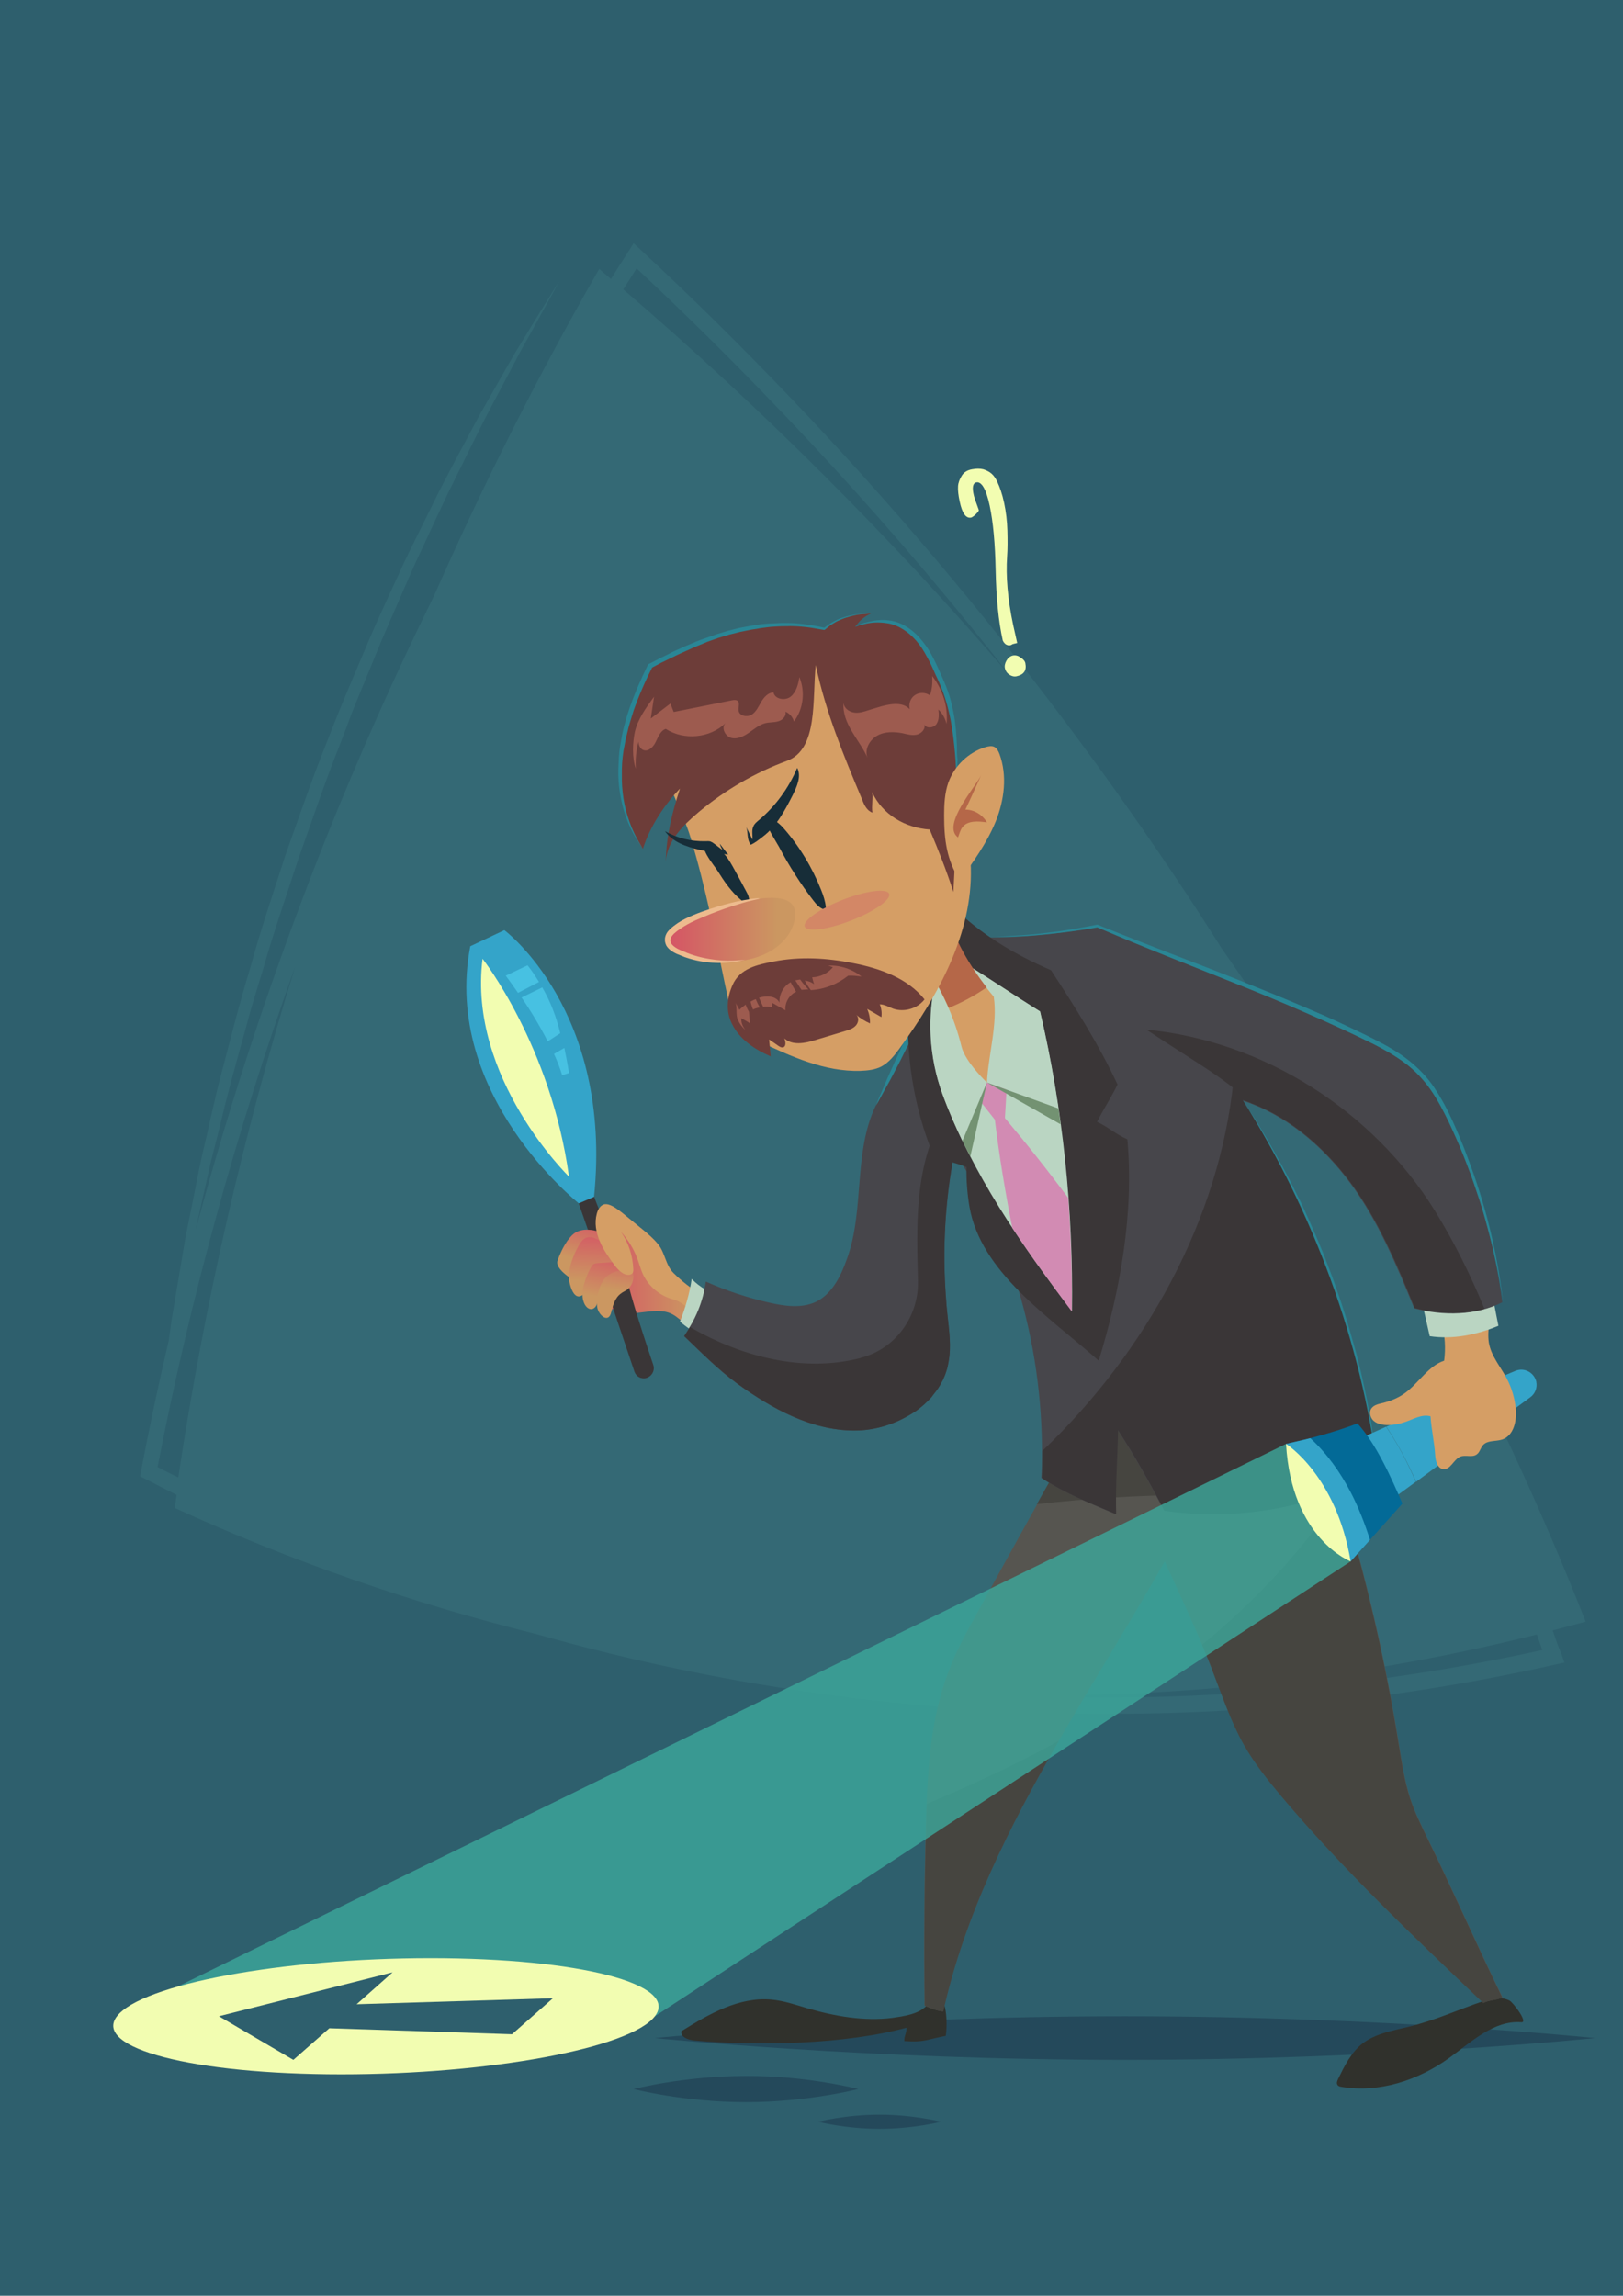 <?xml version="1.0" encoding="utf-8"?>
<!-- Generator: Adobe Illustrator 19.0.0, SVG Export Plug-In . SVG Version: 6.00 Build 0)  -->
<svg version="1.1" id="Layer_1" xmlns="http://www.w3.org/2000/svg" x="0px" y="0px"
	 width="595.3px" height="841.9px" viewBox="0 0 595.3 841.9" style="enable-background:new 0 0 595.3 841.9;"
	 xml:space="preserve"
>
<style type="text/css">
	.st0{fill:#2E5F6D;}
	.st1{fill:#346975;}
	.st2{fill:#24495B;}
	.st3{fill:#30312C;}
	.st4{fill:#565550;}
	.st5{fill:#464540;}
	.st6{fill:#34A4C9;}
	.st7{fill:#D59E65;}
	.st8{fill:#3A3637;}
	.st9{fill:url(#XMLID_188_);}
	.st10{fill:url(#XMLID_190_);}
	.st11{fill:url(#XMLID_191_);}
	.st12{fill:url(#XMLID_192_);}
	.st13{fill:url(#XMLID_193_);}
	.st14{fill:#BAD5C2;}
	.st15{fill:#47464B;}
	.st16{fill:#2A8695;}
	.st17{fill:#B56748;}
	.st18{fill:#6D3D39;}
	.st19{fill:#172D38;}
	.st20{fill:#D28BB3;}
	.st21{fill:#9D5B4F;}
	.st22{fill:#D38766;}
	.st23{fill:url(#XMLID_202_);}
	.st24{fill:#EDBB8E;}
	.st25{fill:#739272;}
	.st26{fill:#F2FDB1;}
	.st27{fill:#47C1E2;}
	.st28{fill:#036A97;}
	.st29{opacity:0.8;fill:#3CA89B;}
</style>
	<g id="XMLID_173_">
	<rect id="XMLID_1_" class="st0" width="595.3" height="841.9"/>
		<g id="XMLID_2_">
		<path id="XMLID_204_" class="st1" d="M569.5,597.9c4.1-1.1,8.1-2.1,12.1-3.2c-34.1-86.7-79.4-169.6-133.3-246.6
			c-4.2-6.6-8.4-13.2-12.7-19.7c-57-86.2-124.4-165.9-200.6-236.8l-2.6-2.4l-1.9,3c-2.2,3.4-4.3,6.7-6.4,10.1
			c-1.4-1.2-2.9-2.4-4.3-3.7c-22.3,38.8-42.5,78.9-60.6,119.9c-14.3,29-27.5,58.6-39.5,88.6c-18.8,47.1-34.9,95.3-48,144.2
			c1.2-5.4,2.4-10.9,3.7-16.6c0.7-3,1.3-6.1,2.1-9.3c0.8-3.1,1.6-6.3,2.4-9.4c1.6-6.4,3.1-12.9,4.9-19.5c1.8-6.6,3.6-13.3,5.5-20
			c0.9-3.4,1.8-6.8,2.9-10.2c1-3.4,2-6.8,3.1-10.2c3.9-13.8,8.7-27.5,13.2-41.3c4.9-13.7,9.5-27.5,14.8-40.8c1.3-3.3,2.6-6.7,3.8-10
			c1.2-3.3,2.6-6.6,3.9-9.8c2.7-6.5,5.3-12.9,7.9-19.2c2.7-6.3,5.4-12.4,8-18.4c1.3-3,2.6-6,3.9-8.9c1.3-2.9,2.7-5.8,4-8.6
			c2.6-5.7,5.2-11.2,7.7-16.5c1.2-2.7,2.6-5.2,3.8-7.8c1.3-2.5,2.5-5,3.7-7.5c2.4-4.9,4.8-9.6,7-14c2.3-4.4,4.5-8.6,6.6-12.5
			c2.1-3.9,4-7.6,5.8-11c1.8-3.4,3.6-6.4,5.1-9.2c3.1-5.6,5.5-10,7.2-13c1.6-3,2.5-4.6,2.5-4.6s-1,1.5-2.8,4.5
			c-1.8,2.9-4.5,7.2-7.8,12.6c-1.6,2.7-3.5,5.7-5.5,9c-1.9,3.3-4,6.9-6.2,10.8c-2.2,3.9-4.6,8-7,12.3c-2.4,4.4-4.8,9-7.4,13.8
			c-1.3,2.4-2.6,4.9-3.9,7.4c-1.3,2.5-2.7,5.1-4,7.7c-2.6,5.3-5.3,10.8-8.1,16.4c-1.4,2.8-2.8,5.7-4.2,8.6c-1.3,2.9-2.7,5.9-4.1,8.9
			c-2.7,6-5.6,12.1-8.3,18.4c-5.3,12.6-11,25.6-16.1,39c-5.4,13.3-10.1,27.2-15,40.9c-4.5,13.9-9.2,27.7-13,41.6
			c-4.2,13.7-7.6,27.5-11.1,40.7c-0.9,3.3-1.6,6.6-2.4,9.9c-0.8,3.3-1.5,6.5-2.2,9.7c-0.7,3.2-1.5,6.4-2.2,9.5
			c-0.7,3.1-1.3,6.3-1.9,9.3c-1.2,6.1-2.4,12.1-3.6,17.9c-0.6,2.9-1,5.8-1.5,8.6c-0.5,2.8-0.9,5.6-1.4,8.3
			c-0.9,5.4-1.8,10.6-2.6,15.5c-0.3,2.5-0.7,4.9-1,7.3c-3.7,15.8-7.1,31.7-10.1,47.6l-0.4,2.2l2,1c3.8,2,7.6,3.9,11.4,5.8
			c-0.2,1.6-0.5,3.2-0.7,4.8c42.8,19.6,87.3,35,132.8,46.3c35.6,10.1,72,17.6,109.2,22.5c33.7,4.5,67.4,6.7,100.9,6.7
			c55.2,0,109.9-6,163.6-18.1l3.2-0.7l-1.1-3.2C571.4,603.6,570.5,600.8,569.5,597.9z M233.5,98.4c50.2,47,96.2,97.3,137.7,150.3
			c-43.9-51.2-91.8-99-142.6-142.6C230.2,103.6,231.9,101,233.5,98.4z M57.8,538c12-62,29-123.5,50.5-183.6
			c-19,61.3-33.4,124-42.9,187.4C62.8,540.6,60.3,539.3,57.8,538z M369.8,621.7c65.1,1,130.4-6.4,193.9-22.3c0.7,1.9,1.3,3.8,2,5.7
			C501.1,619.3,435.2,624.8,369.8,621.7z"/>
			<path id="XMLID_117_" class="st2"
				  d="M585,747.4c0,0-77.2,8-172.4,8s-172.4-8-172.4-8s77.2-8,172.4-8S585,747.4,585,747.4z"/>
			<path id="XMLID_180_" class="st2" d="M314.8,766.1c0,0-18.4,4.8-41.2,4.8c-22.8,0-41.2-4.8-41.2-4.8s18.4-4.8,41.2-4.8
			C296.3,761.2,314.8,766.1,314.8,766.1z"/>
			<path id="XMLID_185_" class="st2" d="M345.2,778.1c0,0-10.1,2.6-22.6,2.6c-12.5,0-22.6-2.6-22.6-2.6s10.1-2.6,22.6-2.6
			C335.1,775.5,345.2,778.1,345.2,778.1z"/>
			<g id="XMLID_30_">
			<path id="XMLID_25_" class="st3" d="M296.2,736.5c-4.4-1.3-8.7-2.8-13.2-3.2c-11.9-1.1-23,5.3-33.1,11.6
				c-0.3,2.2,2.6,3.2,4.8,3.4c23.2,2.1,55.4,1.4,77.8-4.7c0.1,1.9-0.9,3-0.8,4.9c7.6,0.5,7.7-0.5,15.2-1.9c0.7-5,0.4-13.5-3.6-17.1
				c-1.5,1.8-1.9,4.4-3.5,6.1c-3,3.1-8.4,3.8-12.5,4.4C316.9,741.3,306.2,739.4,296.2,736.5z"/>
				<path id="XMLID_26_" class="st3" d="M516.5,743.3c-5.9,1.4-12.1,2.5-16.9,6.2c-4.1,3.3-6.5,8.2-8.8,12.9
				c-0.3,0.7-0.7,1.5-0.2,2.2c0.3,0.5,0.9,0.6,1.5,0.7c13.7,2.3,28-2.4,39.3-10.5c8.2-5.9,16.5-14,26.6-13.2c2.7,0.2-3.1-7.4-4.4-8
				c-3.3-1.5-6.2-0.9-9.4,0.2C534.8,737,526.2,741,516.5,743.3z"/>
				<path id="XMLID_24_" class="st4" d="M484.7,525.9c12.7,37,22.2,75.1,28.4,113.7c1.1,6.7,2.1,13.5,4.2,20c1.6,5,4,9.7,6.3,14.5
				c9.4,19.2,18.1,39.2,27.5,58.4c-2.3,1.1-4.6,0.8-7,2c-25.5-24.2-51.1-48.5-73.8-75.5c-5.1-6.1-10.1-12.3-14-19.2
				c-4.5-8-7.5-16.7-10.8-25.3c-5.6-14.6-11.8-27.7-18.3-41.9c-30,53.2-68,105.4-81.3,165c-2.4-0.2-4.6-1.2-6.8-2.1
				c-0.3-22.1-0.1-44.2,0.5-66.3c0.6-19.2,1.5-38.8,8.5-56.7c2.7-7.1,6.3-13.8,10-20.4c10.7-19.6,21.5-39.1,32.5-58.5
				c8.6-15.2,27.3-22.9,44.8-22.3S468.7,519,484.7,525.9z"/>
				<path id="XMLID_157_" class="st5" d="M492.7,551c-2.5-8.4-5.2-16.7-8.1-25c-16-7-31.8-14.2-49.3-14.8s-36.2,7.2-44.8,22.3
				c-3.4,6-6.8,12.1-10.2,18.1C417.5,547.4,455.4,547,492.7,551z"/>
				<path id="XMLID_168_" class="st5" d="M339.7,669.2c-0.6,22.1-0.8,44.2-0.5,66.3c2.2,0.9,4.4,1.9,6.8,2.1
				c7.8-35.1,24.1-67.6,42.4-99.2c-15.6,8.6-31.9,16.2-48.4,23.1C339.8,664,339.8,666.6,339.7,669.2z"/>
				<path id="XMLID_170_" class="st5" d="M523.5,674.1c-2.3-4.7-4.6-9.5-6.3-14.5c-2.1-6.5-3.1-13.3-4.2-20
				c-5-31-12.1-61.7-21.3-91.8c-14.4,21.4-31.6,39.6-50.8,55.4c1.6,3.7,3.1,7.4,4.5,11.3c3.3,8.6,6.3,17.3,10.8,25.3
				c3.9,6.9,8.9,13.1,14,19.2c22.7,26.9,48.3,51.2,73.8,75.5c2.3-1.1,4.6-0.8,7-2C541.6,713.3,532.9,693.3,523.5,674.1z"/>
				<path id="XMLID_143_" class="st6" d="M555.9,502.7c-15.9,6.6-31.7,13.4-47.4,20.5c4.3,6.5,7.9,13.2,10.9,20.2
				c13.8-10.1,28.7-21.4,41.9-31c1.8-1.3,2.6-3.5,2.2-5.6c0,0,0-0.1,0-0.1C562.7,503.3,559.1,501.4,555.9,502.7z"/>
				<path id="XMLID_27_" class="st7" d="M545.1,477.8c2.2,4.4,0.2,9.8,1,14.6c0.8,4.8,4.2,8.7,6.5,13c1.9,3.6,3.1,7.6,3.4,11.7
				c0.3,4.3-0.9,9.4-5,10.8c-2.4,0.8-5.3,0.2-7,2c-1,1.1-1.2,2.7-2.4,3.5c-1.7,1.2-4.1,0-6,0.8c-2.4,1-3.5,4.7-6.1,4.6
				c-2.2-0.2-3-3-3.1-5.3c-0.3-4.7-1.4-9.4-1.7-14.1c-3.2-0.9-6.3,1.1-9.4,2.1c-2,0.7-4.1,1.1-6.2,1.1c-1.8,0-3.7-0.3-5.1-1.4
				c-1.4-1.1-2-3.4-0.9-4.8c0.8-1.1,2.4-1.5,3.7-1.8c2.9-0.7,5.8-1.8,8.2-3.5c5.1-3.5,8.8-10.2,14.7-12.1c0.6-4.5,0.3-9.2-0.8-13.6
				c3.9-1.1,8-2.5,11.8-3.7C541.3,481.5,544.7,478.4,545.1,477.8z"/>
				<path id="XMLID_39_" class="st8" d="M217.4,456c-1.7-4.9-3.4-9.8-5.1-14.6c-0.4-1.2,1.1-1.8,2.1-2.5c1-0.7,2.4-0.7,3.5-0.1
				c1.6,4.5,3.7,8.9,5.3,13.5c0.5,1.5,1,3.3,0,4.6c-0.7,0.9-2,1.2-3.2,0.9C219,457.5,218.3,456.7,217.4,456z"/>
				<linearGradient id="XMLID_188_" gradientUnits="userSpaceOnUse" x1="220.03" y1="467.346" x2="259.301"
								y2="467.346">
				<stop offset="0" style="stop-color:#D55465"/>
					<stop offset="0.857" style="stop-color:#CB9761"/>
			</linearGradient>
				<path id="XMLID_38_" class="st9" d="M224.7,479.9c6,4.4,15.1-1.4,21.8,2c1.8,0.9,3.3,2.5,5,3.6c1.7,1.1,4,1.8,5.8,0.8
				c2.3-1.3,2.4-4.7,1.1-7c-1.4-2.2-3.8-3.6-6-5c-10.5-6.5-14.1-15.2-20.9-25.5c-1.2-1.8-5-0.5-6.5,1.1s-2.1,3.7-2.6,5.8
				c-1.3,5-2,10.2-2.3,15.4c-0.1,1.8-0.1,3.7,0.4,5.5c0.5,1.8,1.8,3.4,3.5,4C223.9,480.2,224.8,480.2,224.7,479.9z"/>
				<path id="XMLID_37_" class="st8" d="M229.5,467.3c2.1,9.2,7.5,25.5,10.1,33.2c1,2.8-1.7,5.7-4.5,4.8c0,0-0.1,0-0.1,0
				c-1.1-0.4-1.9-1.2-2.3-2.3l-9.4-27.9C224,471.9,226.5,468.7,229.5,467.3z"/>
				<linearGradient id="XMLID_190_" gradientUnits="userSpaceOnUse" x1="217.54" y1="446.637" x2="213.207"
								y2="464.97">
				<stop offset="0" style="stop-color:#D55465"/>
					<stop offset="0.857" style="stop-color:#CB9761"/>
			</linearGradient>
				<path id="XMLID_33_" class="st10" d="M222,452.4c-1.9-0.6-3.8-1.3-5.8-1.4c-2-0.2-4.1,0.2-5.7,1.4c-0.9,0.7-1.6,1.6-2.3,2.5
				c-1.6,2.3-2.8,4.8-3.7,7.4c-0.7,2.1,2,4.4,3.7,5.7c0.3,0.2,0.6,0.4,0.9,0.3c0.3-0.1,0.4-0.4,0.5-0.7c1.2-2.8,2.9-5.4,5-7.6
				c0.8-0.8,1.6-1.6,2.7-2c2.2-0.9,4.7,0.1,7.1-0.4C224.1,455,223,454.7,222,452.4z"/>
				<linearGradient id="XMLID_191_" gradientUnits="userSpaceOnUse" x1="218.588" y1="450.486" x2="217.255"
								y2="473.152">
				<stop offset="0" style="stop-color:#D55465"/>
					<stop offset="0.857" style="stop-color:#CB9761"/>
			</linearGradient>
				<path id="XMLID_34_" class="st11" d="M212.7,456.1c0.5-0.8,1.2-1.7,2.1-2.1c1.7-0.8,3.6,0.1,5.3,1c1.4,0.7,2.7,1.4,4.1,2.2
				c0.7,0.4,1.4,0.7,1.9,1.3c1.1,1.3,0.8,3.3,0.4,4.9c-3.3,0.8-6.9,1.7-9.1,4.3c-1.3,1.5-2,3.5-2.6,5.4c-0.2,0.7-0.5,1.4-1.1,1.8
				c-3.6,2.6-5.1-5-5.1-6.9C208.9,463.9,210.5,459.6,212.7,456.1z"/>
				<linearGradient id="XMLID_192_" gradientUnits="userSpaceOnUse" x1="224.075" y1="457.889" x2="219.742"
								y2="478.889">
				<stop offset="0" style="stop-color:#D55465"/>
					<stop offset="0.857" style="stop-color:#CB9761"/>
			</linearGradient>
				<path id="XMLID_35_" class="st12" d="M216.8,464.7c0.2-0.4,0.5-0.8,0.9-1.1c0.5-0.3,1-0.3,1.6-0.4c2.4-0.1,4.7-0.3,7.1-0.4
				c1.2-0.1,2.6,0,3.2,1c0.6,1-0.1,2.3-0.9,3.2c-1.6,1.7-3.7,2.9-5.5,4.3c-1.8,1.4-3.5,3.3-3.9,5.6c-0.6,4.2-4.1,4.2-5.3,0.3
				C212.8,473.6,215,467.8,216.8,464.7z"/>
				<linearGradient id="XMLID_193_" gradientUnits="userSpaceOnUse" x1="227.922" y1="456.941" x2="225.255"
								y2="475.608">
				<stop offset="0" style="stop-color:#D55465"/>
					<stop offset="0.857" style="stop-color:#CB9761"/>
			</linearGradient>
				<path id="XMLID_36_" class="st13" d="M222.4,468.2c2.2-2,5.3-2.5,8.2-2.6c0.4,0,0.7,0,1,0.2c0.3,0.2,0.4,0.5,0.5,0.8
				c0.7,2.2-0.2,4.9-2,6.3c-0.8,0.6-1.7,0.9-2.4,1.5c-2.1,1.5-2.9,4.3-3.5,6.8c-1,4.3-4.6,1.1-5.1-1.6
				C218.5,476.2,219.9,470.5,222.4,468.2z"/>
				<path id="XMLID_32_" class="st7" d="M261.3,477c-5.2-2.6-10.1-6-14.2-10.1c-3-2.9-3.1-7.4-5.7-10.6c-1.7-2.1-3.8-3.9-5.9-5.6
				c-2-1.6-4-3.3-6-4.9c-1.7-1.4-3.4-2.8-5.3-3.7c-0.7-0.3-1.5-0.6-2.3-0.5c-1.6,0.2-2.6,1.9-3,3.5c-0.9,3.3-0.3,6.9,1.1,10.1
				c1.3,3.2,3.4,6,5.4,8.8c1.4,1.8,3.3,3.8,5.5,3.5c0.4-0.1,0.8-0.2,1.1-0.6c0.3-0.4,0.3-0.9,0.3-1.4c-0.2-4.9-1.7-9.7-4.5-13.7
				c2.6,2.9,4.6,6.1,6,9.8c0.6,1.7,1.1,3.5,1.8,5.2c2,4.7,6.3,8.4,11.3,9.7c4.9,1.3,7.7,6.4,12.1,8.9c0.5,0.3,1,0.5,1.5,0.4
				c0.9-0.2,1.3-1.3,1.4-2.2C262.4,481.6,262.3,478.8,261.3,477z"/>
				<path id="XMLID_23_" class="st14" d="M257.5,490.5c-2.8-1.8-5.5-3.7-8.1-5.8c1.9-4.8,3.6-10.6,4.3-15.7c3,3.1,6.7,5,10.7,6.9
				L257.5,490.5z"/>
				<path id="XMLID_22_" class="st14" d="M520.9,474.5c1.2,5.2,2.3,10.3,3.5,15.5c8.4,1.3,17.3-0.5,25.2-3.8
				c-1.2-5.6-1.9-11.4-3.9-16.8L520.9,474.5z"/>
				<path id="XMLID_21_" class="st15" d="M505.2,539.9c-23,13.1-52,17.9-78.2,14.1c-5.4-10.2-10.7-19.7-17-29.5
				c-0.2,10.3-0.9,20.5-0.7,30.8c-9.8-4.2-18.4-7.4-27.3-13.3c1.8-42.1-8.7-84.3-31.9-119.5c-3.8,19.6-4.7,39.7-2.6,59.6
				c0.6,5.8,1.5,11.8,0.4,17.5c-2.9,15.3-19.3,25.1-34.9,25s-29.9-8-42.5-17.1c-7.3-5.3-13.1-11.3-19.6-17.5c4.3-6.4,6.9-12.4,8-20
				c7.5,3.3,15.2,5.9,23.2,7.7c5.7,1.3,11.9,2.2,17.2-0.3c5.9-2.9,9.1-9.4,11.3-15.6c6.6-17.9,2.3-39.1,10.6-56.3
				c5.6-11.5,11.1-22.9,16.7-34.4c4.6-9.4,7-19.7,13.6-27.8c16.5,1.4,34.6-0.3,50.8-3.4c32,13.3,65.4,25,96.5,40.1
				c7.7,3.7,15.5,7.6,21.5,13.7c5.5,5.5,9.1,12.5,12.3,19.6c9.3,20.4,15.5,42.1,18.4,64.3c-9.7,4.9-21.8,5-32.3,2.2
				c-6.4-15.7-13.4-32.4-23.5-46c-10.1-13.6-23.6-25.1-39.8-30.3C481.3,443.8,499.5,492.4,505.2,539.9z"/>
				<g id="XMLID_19_">
				<path id="XMLID_113_" class="st16" d="M503.6,526.5c-0.2-1.4-0.4-2.9-0.6-4.4c-0.3-1.5-0.6-3.2-0.9-4.9c-0.3-1.7-0.6-3.5-1-5.3
					c-0.4-1.8-0.8-3.7-1.2-5.6c-0.4-1.9-0.9-3.9-1.4-5.9c-0.5-2-1-4.1-1.6-6.1c-1.2-4.1-2.3-8.4-3.7-12.7c-1.3-4.3-2.9-8.6-4.4-13
					c-1.7-4.3-3.2-8.6-5-12.7c-1.7-4.2-3.6-8.2-5.3-12.1c-0.9-2-1.8-3.8-2.8-5.7c-0.9-1.9-1.8-3.7-2.7-5.4c-0.9-1.7-1.8-3.4-2.7-5.1
					c-0.9-1.6-1.8-3.2-2.6-4.7c-0.8-1.5-1.7-2.9-2.4-4.3c-0.8-1.3-1.6-2.6-2.3-3.8c-1.4-2.4-2.7-4.5-3.8-6.1
					c-2.2-3.3-3.5-5.3-3.5-5.3s1.1,2,3.1,5.5c1,1.7,2.2,3.8,3.5,6.3c0.7,1.2,1.4,2.5,2.1,3.9c0.7,1.4,1.5,2.8,2.3,4.4
					c1.6,3,3.2,6.4,5,9.9c0.9,1.7,1.7,3.6,2.6,5.5c0.8,1.9,1.8,3.8,2.6,5.7c1.7,3.9,3.5,8,5.1,12.1c1.7,4.1,3.3,8.4,4.9,12.7
					c1.5,4.3,3.1,8.6,4.4,12.9c1.4,4.3,2.7,8.5,3.9,12.6c0.6,2.1,1.1,4.1,1.7,6.1c0.5,2,1.1,3.9,1.5,5.8c0.9,3.8,1.8,7.4,2.5,10.8
					c0.4,1.7,0.7,3.3,1.1,4.8c0.3,1.5,0.6,3,0.8,4.4c0.5,2.7,1,5.1,1.3,7.1c0.7,3.9,1,6.2,1,6.2s-0.2-2.3-0.7-6.3
					C504.4,531.7,504,529.2,503.6,526.5z"/>
					<path id="XMLID_115_" class="st16" d="M546.4,450.3c-2.2-9-5-17.7-8.3-26.4c-1.6-4.3-3.4-8.6-5.3-12.8
					c-1.9-4.2-4.1-8.3-6.7-12.2c-2.6-3.9-5.9-7.3-9.6-10.2c-3.7-2.9-7.8-5.2-11.9-7.3c-4.1-2.1-8.3-4.1-12.4-6
					c-4.2-2-8.4-3.8-12.6-5.6c-8.4-3.6-17-7.1-25.5-10.5c-8.5-3.4-17.1-6.7-25.7-10l-12.8-5c-4.3-1.7-8.5-3.4-12.8-5.1l-0.2-0.1
					l-0.2,0c-6.2,1.2-12.4,2.3-18.6,3c-3.1,0.4-6.3,0.7-9.4,0.9c-3.1,0.2-6.3,0.4-9.4,0.5c3.2,0,6.3,0,9.5-0.2
					c3.2-0.1,6.3-0.4,9.4-0.7c6.2-0.6,12.4-1.4,18.6-2.5c4.2,1.8,8.4,3.5,12.6,5.3l12.8,5.2l25.6,10.2c8.5,3.4,17,6.9,25.4,10.6
					c4.2,1.8,8.4,3.7,12.5,5.6c4.2,1.9,8.3,3.9,12.4,5.9c4.1,2.1,8,4.3,11.6,7c3.6,2.7,6.7,6,9.3,9.7c2.6,3.7,4.7,7.8,6.7,11.9
					c1.9,4.1,3.8,8.3,5.5,12.6c1.7,4.3,3.3,8.6,4.7,12.9c1.5,4.3,2.8,8.7,4,13.2c2.4,8.8,4.3,17.9,5.7,26.9
					C550.2,468.3,548.6,459.2,546.4,450.3z"/>
					<path id="XMLID_116_" class="st16" d="M349.7,345.5c-0.6,0.7-1.3,1.7-2,2.8c-0.7,1.1-1.5,2.4-2.3,3.9c-1.6,2.9-3.1,6.4-4.6,10.1
					c-0.8,1.9-1.6,3.8-2.5,5.7c-0.9,1.9-1.8,3.9-2.8,5.8c-0.9,2-1.9,3.9-2.8,5.8c-0.9,1.9-1.8,3.8-2.6,5.7
					c-1.7,3.7-3.3,7.1-4.6,10.1c-1.3,3-2.3,5.5-3.1,7.2c-0.7,1.8-1.1,2.8-1.1,2.8s0.6-0.9,1.5-2.6c0.9-1.7,2.2-4,3.8-6.9
					c1.5-2.9,3.3-6.2,5.1-9.9c0.9-1.8,1.9-3.7,2.8-5.6c0.9-1.9,1.9-3.9,2.8-5.8c0.9-2,1.9-3.9,2.7-5.9c0.9-2,1.6-4,2.3-5.8
					c1.4-3.8,2.7-7.3,4-10.3c0.6-1.5,1.3-2.8,1.9-4c0.6-1.2,1.2-2.2,1.7-3c0.5-0.8,0.9-1.4,1.2-1.9c0.3-0.4,0.4-0.7,0.4-0.7
					s-0.2,0.2-0.5,0.6C350.8,344.2,350.3,344.7,349.7,345.5z"/>
			</g>
				<g id="XMLID_61_">
				<path id="XMLID_76_" class="st8" d="M336.7,469.8c0.3,13-8.2,24.8-20.8,28.1c-0.1,0-0.2,0-0.2,0.1c-20.8,5.4-43.3-0.3-62-11
					c-0.2-0.1-0.4-0.2-0.6-0.4c-0.7,1.1-1.3,2.2-2.1,3.4c6.5,6.2,12.4,12.2,19.6,17.5c12.6,9.1,27,17,42.5,17.1
					c6.9,0.1,14-1.9,20-5.4c0.1,0,0.2-0.1,0.2-0.1c0.4-0.2,0.8-0.5,1.2-0.7c0.1-0.1,0.2-0.1,0.3-0.2c0.4-0.2,0.7-0.5,1.1-0.7
					c0.1-0.1,0.2-0.1,0.3-0.2c0.4-0.3,0.8-0.6,1.2-0.9c0,0,0.1-0.1,0.1-0.1c0.9-0.7,1.7-1.4,2.5-2.2c0.1-0.1,0.1-0.1,0.2-0.2
					c0.3-0.3,0.6-0.6,0.9-0.9c0.1-0.1,0.2-0.2,0.3-0.3c0.3-0.3,0.5-0.6,0.7-0.9c0.1-0.1,0.2-0.3,0.3-0.4c0.2-0.3,0.5-0.6,0.7-0.9
					c0.1-0.1,0.2-0.2,0.3-0.4c0.3-0.4,0.5-0.7,0.8-1.1c0-0.1,0.1-0.1,0.1-0.2c0.3-0.4,0.6-0.9,0.8-1.4c0.1-0.1,0.1-0.2,0.2-0.3
					c0.2-0.4,0.4-0.7,0.6-1.1c0.1-0.2,0.2-0.3,0.2-0.5c0.1-0.3,0.3-0.6,0.4-0.9c0.1-0.2,0.1-0.4,0.2-0.5c0.1-0.3,0.2-0.6,0.3-0.9
					c0.1-0.2,0.1-0.4,0.2-0.6c0.1-0.3,0.2-0.7,0.3-1c0-0.2,0.1-0.3,0.1-0.5c0.1-0.5,0.2-1,0.3-1.6c1.1-5.8,0.2-11.7-0.4-17.5
					c-0.2-1.9-0.4-3.8-0.5-5.7c-1.4-18-0.4-36.2,3.1-53.9c0.6,0.9,1.2,1.9,1.8,2.8c-1.9-4.9-4.2-9.7-7-14.4
					C335.4,429.5,336.2,449.5,336.7,469.8z"/>
					<path id="XMLID_79_" class="st8" d="M526.3,444c-22.8-36.7-62.8-62.3-105.8-66.4c20.5,13.6,26.7,16.4,38.5,27
					c14.7,5.6,27,16.5,36.4,29.1c10.1,13.6,17.2,30.3,23.5,46c8.2,2.1,17.4,2.6,25.6,0.3C539.4,467.6,533.4,455.5,526.3,444z"/>
			</g>
				<path id="XMLID_75_" class="st8" d="M382.3,532.1c0,3.3,0,6.6-0.2,9.9c8.9,5.9,17.5,9.1,27.3,13.3c-0.3-10.3,0.5-20.5,0.7-30.8
				c6.3,9.7,11.6,19.2,17,29.5c26.2,3.9,55.2-1,78.2-14.1c-5.8-47.5-23.9-96.1-49.5-136.5c1.5,0.5,2.9,1,4.4,1.6
				c-2.5-2.9-5.1-5.8-7.8-8.5C447.2,447.2,420.3,495.9,382.3,532.1z"/>
				<path id="XMLID_20_" class="st8" d="M403,499c-18.3-16.2-43.2-32.4-47.4-56.4c-0.8-4.6-1.2-9.9-1.1-14.6c-3.7-1.5-8.3-2.5-12-4
				c-7.5-18.1-10.6-38-9.1-57.5c1-13,7.8-24,15.7-34.4c10.5,10.5,22.8,17.8,36.4,23.7c8.9,13.6,17.5,27.2,24.4,41.9
				c-2.3,4.8-5.1,8.9-7.5,13.7c4.1,1.9,6.9,4.6,11.1,6.4C416,444.6,410.9,473.3,403,499z"/>
				<path id="XMLID_16_" class="st14" d="M343.5,358.6c-3.5,14-2.7,29.1,2.3,42.7c10.5,28.7,28.8,55.2,47.4,79.5
				c0.5-36.7-3.3-74.2-11.7-109.9c-8.9-5.5-18.1-11.8-27.1-17.3c-2-1.2-4-2.5-6.3-2.5S344,356.4,343.5,358.6z"/>
				<path id="XMLID_72_" class="st14" d="M388.2,406.5c-1.8-12-4-23.9-6.8-35.6c-8.9-5.5-18.1-11.8-27.1-17.3c-2-1.2-4-2.5-6.3-2.5
				c-2.3-0.1-4,5.3-4.6,7.5c-3.5,14-2.7,29.1,2.3,42.7c2.1,5.8,4.6,11.5,7.3,17.1l9-21.4L388.2,406.5z"/>
				<path id="XMLID_15_" class="st7" d="M347.2,334.3c2.9,11.5,9.7,22.2,17.3,31.2c1.5,10.1-2,21.3-2.5,31.5c0,0-7.9-7.5-9.3-13.1
				c-2.4-9.8-6.5-19.3-12-27.8C342.9,349.3,345.1,341.2,347.2,334.3z"/>
				<path id="XMLID_94_" class="st17" d="M340.8,356.1c2.8,4.3,5.1,8.8,7.2,13.5c5-2,9.5-4.5,13.9-7.5c-6.5-8.3-12-17.8-14.6-27.8
				C345.1,341.2,342.9,349.3,340.8,356.1z"/>
				<path id="XMLID_8_" class="st7" d="M267.4,367.9c0.7,3.3,1.5,6.8,3.8,9.4c1.8,2.1,4.4,3.3,7,4.5c11.9,5.6,24.3,11.3,37.4,10.9
				c2.7-0.1,5.4-0.4,7.7-1.6c2.8-1.5,4.8-4.1,6.7-6.7c14.2-19.5,26.7-42,26.1-66.1c-0.4-15.5-6.2-30.4-12.4-44.6
				c-3.9-8.9-8.1-17.8-14.4-25.2c-6.3-7.4-15-13.2-24.6-14.1c-12.2-1.2-23.6,5.3-33.9,11.9c-10,6.3-30.5,19.5-27.6,33.6
				c1.9,9,7.4,18.3,10.1,27.3c2.8,9.2,5.1,18.5,7.2,27.9C262.9,346,265,357,267.4,367.9z"/>
				<path id="XMLID_4_" class="st18" d="M350.8,286c0.3,13-0.4,28.1-1.1,41.1c-2.6-8-5.4-15.1-8.7-22.9c-9-0.6-17.4-5.5-21.1-13.7
				c0.4,2.5-0.3,5,0.1,7.5c-1.9-0.6-3-2.7-3.7-4.6c-6.9-16.4-13.4-32.1-17.1-49.5c-1.3,12.3,1,30.8-10.5,35.1
				c-11.7,4.3-22.7,10.7-32.3,18.7c-5.8,4.9-11.7,10.6-12.2,18.2c0.2-9.4,2.3-17.8,5.2-26.7c-5.8,6-11.1,14.1-13.6,22.1
				c-6.8-9.6-9.1-22-7.9-33.7c1.2-11.7,5.5-22.9,10.8-33.5c23-12.2,43.2-18.3,64-13.5c4.8-4,10.5-5.5,16.8-5.6
				c-2.4,1-4.4,2.7-5.8,4.9c21-8.4,27.9,12,31.2,19.1C350.3,260.8,350.6,272.9,350.8,286z"/>
				<path id="XMLID_10_" class="st19" d="M273.6,303.1c0.8,1.6,1.6,3.2,2.4,4.8c0.1-1.7-0.4-3.5,0.4-5c0.4-0.9,1.2-1.5,1.9-2.1
				c6.1-5.1,11-11.8,14.1-19.2c1.6,3.1-0.1,6.8-1.6,9.9c-2.9,5.7-6,11.6-11.1,15.4c-1.4,1.1-2.8,2.2-4.3,2.9
				C273.7,307.7,274.6,305.2,273.6,303.1z"/>
				<path id="XMLID_11_" class="st19" d="M267.1,313.4c-3.6-0.4-7.2-1-10.7-1.8c-4.7-1.1-9.7-2.8-12.5-6.8c4.5,2.6,9.7,3.8,14.8,3.7
				c0.6,0,1.3-0.1,1.9,0.1c0.5,0.2,1,0.5,1.5,0.9c0.9,0.7,1.9,1.5,2.9,2.2c-0.4-0.7-0.8-1.5-1-2.3C265,310.7,266,312.1,267.1,313.4z
				"/>
				<path id="XMLID_12_" class="st19" d="M298.3,330.2c1,1.3,2.2,2.7,3.7,3.2c0.3,0.1,0.6,0.1,0.8-0.1c0.2-0.2,0.2-0.4,0.1-0.7
				c-0.2-2.1-0.9-4.2-1.7-6.2c-3.3-8.3-8-16.1-13.9-22.8c-1.1-1.3-5.5-5.3-6-2.3c-0.3,1.9,3.5,7.5,4.4,9.2
				C289.4,317.5,293.6,324.1,298.3,330.2z"/>
				<path id="XMLID_13_" class="st19" d="M272,330.2c0.8,0.6,1.7,1.2,2.6,1c0.5-1.5-0.2-3.1-1-4.5c-1.3-2.5-2.7-5-4-7.4
				c-1.1-2-2.2-4.1-3.7-5.8c-1.5-1.7-3.5-3.1-5.8-3.5c-5-0.8,2,7.6,3,9.2C265.6,323.2,268.3,327.2,272,330.2z"/>
				<path id="XMLID_14_" class="st18" d="M268.5,375.5c2.8,5.7,8.4,9.4,14.2,11.9c-0.2-2.1-0.4-4.2-0.6-6.2c1.2,0.8,2.4,1.6,3.5,2.4
				c0.5,0.3,1,0.6,1.6,0.5c1.2-0.3,1-2.1,0.5-3.3c2.9,2.7,7.6,1.8,11.4,0.6c3.6-1.1,7.3-2.2,10.9-3.3c1.4-0.4,2.9-0.9,3.9-2
				c1-1.1,1.3-3,0.1-4c1.5,1.3,3.3,2.4,5.1,3.2c0.1-1.8-0.3-3.6-1-5.3c1.7,1,3.5,2,5.2,3c0.2-1.6,0-3.2-0.6-4.7c1.7,0,3.3,1,4.9,1.6
				c4,1.4,8.9,0,11.5-3.4c-6.2-7.8-16.4-11.4-26.2-13.3c-9.5-1.9-19.5-2.5-29.1-0.6c-6.1,1.2-12.4,2.5-15.1,8.6
				C266.6,365.9,266.2,371,268.5,375.5z"/>
				<g id="XMLID_17_">
				<path id="XMLID_46_" class="st20" d="M368.6,410c0.2-3.5,0.4-6.9,0.6-10.4L362,397l-2.7,6.5c1.9,2.4,3.7,4.7,5.6,7.1
					c1.6,13.2,3.8,26.5,6.4,39.7c6.9,10.5,14.4,20.7,21.8,30.6c0.2-13.8-0.3-27.7-1.3-41.6C384.3,429.2,376.6,419.5,368.6,410z"/>
			</g>
				<path id="XMLID_3_" class="st21" d="M239.9,255.5c-0.4,2.7-0.8,5.4-1.2,8c2.4-1.8,4.8-3.7,7.2-5.5c0.4,1,0.8,2.1,1.2,3.1
				c7.2-1.4,14.3-2.9,21.5-4.3c0.6-0.1,1.4-0.2,1.9,0.2c1,0.8,0.2,2.3,0.4,3.6c0.3,2,3.1,2.5,4.8,1.5c1.7-1.1,2.5-3,3.5-4.7
				c1-1.7,2.5-3.4,4.5-3.5c0.5,2.6,4.4,3.2,6.4,1.5c2-1.7,2.7-4.5,3.1-7.1c2.2,5.3,1.5,11.7-2,16.3c-0.4-1.6-1.6-3-3.1-3.6
				c0.4,1.6-1.1,3.1-2.6,3.5c-1.6,0.5-3.2,0.3-4.8,0.7c-2.3,0.6-4.1,2.2-6,3.5s-4.2,2.5-6.5,1.9c-2.2-0.6-3.8-3.7-2.1-5.4
				c-5.7,5.5-15.2,6.4-21.9,2.1c-1.9,0.6-2.7,2.8-3.6,4.6c-0.8,1.8-2.6,3.8-4.5,3.2c-1.3-0.4-1.9-1.9-1.9-3.2s0.7-2.6,1.3-3.8
				c-1.8,4.3-2.6,9.1-2.3,13.8c-1.4-4-1.2-9.6-0.3-13.7C234,263.7,236.9,259.6,239.9,255.5z"/>
				<path id="XMLID_7_" class="st21" d="M309.4,257.7c0.1,1.9,1.9,3.3,3.8,3.6c1.9,0.3,3.7-0.3,5.5-0.9c1.1-0.3,2.2-0.7,3.3-1
				c3.9-1.2,8.9-2.3,11.7,0.7c-0.5-1.9,0.2-4.1,1.9-5.2c1.6-1.1,3.9-1,5.5,0.1c0.8-2.3,1-4.7,0.8-7.1c3.9,4.9,5.9,11.4,5.3,17.6
				c-0.5-2-1.5-3.9-3-5.3c0.2,1.8,0.3,3.8-0.7,5.3c-1,1.5-3.8,1.8-4.5,0.1c0.6,1.7-1,3.4-2.7,3.8s-3.5-0.1-5.2-0.5
				c-3.1-0.6-6.6-0.7-9.4,0.9s-4.7,5.1-3.5,8.1C315.3,271.3,308.8,265.5,309.4,257.7z"/>
				<g id="XMLID_44_">
				<path id="XMLID_47_" class="st16" d="M351,273.5c-0.1-1.9-0.2-3.9-0.4-6.1c-0.2-2.1-0.5-4.4-1-6.7c-0.5-2.3-1-4.7-1.9-7.1
					c-0.8-2.4-1.9-4.7-2.9-7c-1-2.3-2.1-4.6-3.3-6.8c-1.2-2.2-2.7-4.2-4.3-6c-1.6-1.8-3.5-3.3-5.4-4.4c-2-1.1-4-1.7-5.9-1.9
					c-1.9-0.3-3.7-0.1-5.2,0.1c-1.5,0.3-2.8,0.6-3.9,0.9c-1.1,0.3-1.8,0.7-2.4,0.9c-0.5,0.2-0.8,0.4-0.8,0.4s0.3-0.1,0.9-0.3
					c0.3-0.1,0.6-0.2,1-0.3c0.4-0.1,0.9-0.2,1.4-0.3c1.1-0.3,2.4-0.5,3.8-0.6c1.5-0.1,3.2,0,5,0.3c1.8,0.3,3.6,1,5.4,2.1
					c1.8,1.1,3.4,2.5,4.9,4.2c1.5,1.7,2.8,3.7,3.9,5.8c1.2,2.1,2.2,4.3,3.2,6.6c1.1,2.3,2.1,4.5,2.9,6.8c0.8,2.3,1.5,4.6,2,6.8
					c1.1,4.5,1.6,8.8,2,12.5c0.4,3.7,0.6,6.8,0.7,9c0.2,2.2,0.3,3.4,0.3,3.4s0.1-1.2,0.1-3.4c0-1.1,0-2.4,0.1-3.9
					C351,277.1,351,275.4,351,273.5z"/>
					<path id="XMLID_48_" class="st16" d="M319.3,225c-1.5,0-3,0-4.5,0.2c-1.5,0.2-3,0.5-4.5,0.9c-0.7,0.2-1.4,0.5-2.2,0.7
					c-0.7,0.3-1.4,0.6-2.1,1c-0.7,0.4-1.3,0.7-2,1.2c-0.6,0.4-1.1,0.8-1.7,1.2c-1.3-0.3-2.6-0.6-3.9-0.8c-1.4-0.2-2.8-0.4-4.2-0.6
					c-1.4-0.1-2.8-0.3-4.2-0.3c-1.4,0-2.8-0.1-4.2,0c-1.4,0.1-2.8,0.1-4.2,0.2c-1.4,0.1-2.8,0.2-4.2,0.5c-1.4,0.2-2.8,0.4-4.2,0.7
					l-2.1,0.4l-2,0.5l-2,0.5l-2,0.6l-2,0.6l-2,0.7l-2,0.7l-2,0.7c-1.3,0.5-2.6,1-3.9,1.6c-1.3,0.5-2.6,1.1-3.9,1.7
					c-1.3,0.6-2.6,1.1-3.8,1.8c-2.5,1.2-5,2.5-7.5,3.8l-0.3,0.1l-0.1,0.3c-2.6,5.3-5,10.8-6.9,16.4c-0.5,1.4-0.9,2.8-1.3,4.3
					c-0.4,1.4-0.8,2.9-1.1,4.3l-0.4,2.2l-0.4,2.2l-0.3,2.2l-0.2,2.2l-0.1,2.2l-0.1,2.2l0,2.2l0.1,2.2l0.2,2.2l0.3,2.2l0.4,2.2
					l0.5,2.2l0.6,2.2l0.7,2.1l0.8,2.1l0.9,2l1,2l1.1,1.9l1.2,1.9l1.3,1.8l-1.2-1.9l-1.1-1.9l-1-2l-0.9-2l-0.8-2.1l-0.7-2.1l-0.6-2.1
					l-0.5-2.1l-0.4-2.2l-0.3-2.2l-0.2-2.2l-0.1-2.2l0-2.2l0-2.2l0.1-2.2l0.2-2.2l0.3-2.2l0.4-2.1l0.4-2.1l0.5-2.1
					c0.3-1.4,0.7-2.8,1.1-4.2c0.4-1.4,0.9-2.8,1.3-4.2c1.9-5.4,4.2-10.7,6.8-15.8l3.4-1.8l3.7-1.8c1.2-0.6,2.5-1.2,3.8-1.8
					c1.3-0.6,2.5-1.1,3.8-1.7c1.3-0.6,2.6-1.1,3.8-1.6l1.9-0.8l2-0.7l2-0.7l2-0.6l2-0.6l2-0.5l2-0.5l2-0.4c0.7-0.1,1.3-0.3,2-0.4
					l2-0.3c1.4-0.3,2.7-0.4,4.1-0.6c1.4-0.2,2.7-0.2,4.1-0.3c1.4-0.1,2.8,0,4.1-0.1c1.4,0,2.8,0.1,4.1,0.2c1.4,0.1,2.7,0.3,4.1,0.5
					l4.1,0.7l0.2,0l0.2-0.1c0.6-0.5,1.1-0.9,1.7-1.4c0.6-0.4,1.2-0.8,1.9-1.2c0.6-0.4,1.3-0.7,2-1c0.7-0.3,1.4-0.6,2.1-0.8
					c0.7-0.2,1.4-0.4,2.1-0.6c0.7-0.2,1.5-0.3,2.2-0.5C316.3,225.2,317.8,225.1,319.3,225z"/>
			</g>
				<path id="XMLID_53_" class="st21" d="M275.1,375.3c-0.1-1.4-0.3-2.9-0.4-4.3c0,0,0,0,0,0c-0.5-0.8-0.9-1.7-1.2-2.6
				c-0.8,0.6-1.6,1.2-2.3,1.9c-0.5-0.9-1-1.8-1.5-2.7c0.8,1.4,0.1,4.5,0.9,6.3c0.6,1.4,1.6,2.8,2.8,3.8c-1-1.2-1.6-2.8-1.5-4.3
				C273,374,274.1,374.6,275.1,375.3z"/>
				<path id="XMLID_62_" class="st21" d="M275.3,367.3c0.2,1,0.5,2,0.9,2.9c0.8-0.4,1.7-0.6,2.5-0.8c-0.6-0.9-1.1-2-1.5-3
				C276.7,366.6,276,366.9,275.3,367.3z"/>
				<path id="XMLID_83_" class="st21" d="M290,360.2c-2.6,1.4-4.3,4.5-4.1,7.5c-1.2-2.5-4.7-2.7-7.5-1.8c0.5,1.1,1,2.2,1.5,3.3
				c1.1-0.1,2.2-0.1,3.2,0.2c0.1-0.5,0.1-1,0.2-1.6c1.6,0.9,3.2,1.8,4.8,2.7c-0.3-2.8,1.4-5.7,3.9-6.8
				C291.3,362.5,290.6,361.4,290,360.2C290,360.2,290,360.2,290,360.2z"/>
				<path id="XMLID_91_" class="st21" d="M316,358.1c-3.4-2.7-7.8-4.2-12.2-4c0.6,0.2,1.1,0.4,1.7,0.6c-1.9,2.3-4.7,3.6-7.6,3.7
				c0.2,0.8,0.4,1.7,0.7,2.5c-1-0.7-2.2-1.2-3.4-1.3c0.6,1.3,1.4,2.4,2.2,3.5c5-0.3,9.8-2.2,13.7-5.3
				C312.7,357.7,314.3,357.9,316,358.1z"/>
				<path id="XMLID_80_" class="st21" d="M291.7,359.5c0.8,1.2,1.5,2.4,2.3,3.5c0.8-0.1,1.6-0.1,2.5-0.2c-1.1-1.1-2.1-2.3-3-3.6
				C292.9,359.3,292.3,359.4,291.7,359.5z"/>

				<ellipse id="XMLID_43_" transform="matrix(0.932 -0.362 0.362 0.932 -99.744 134.921)" class="st22"
						 cx="310.6" cy="334" rx="16.6" ry="4.1"/>
				<linearGradient id="XMLID_202_" gradientUnits="userSpaceOnUse" x1="244.88" y1="341.06" x2="291.685"
								y2="341.06">
				<stop offset="0" style="stop-color:#D55465"/>
					<stop offset="0.857" style="stop-color:#CB9761"/>
			</linearGradient>
				<path id="XMLID_9_" class="st23" d="M255.2,336.4c-2.8,1.2-5.6,2.7-8,4.6c-1.2,1-2.3,2.2-2.3,3.7c0,2.1,2.1,3.6,4.1,4.5
				c7.6,3.4,16.2,4.4,24.4,2.9c4.2-0.8,8.3-2.3,11.7-5c3.4-2.6,6-6.5,6.5-10.7C293.5,321.8,261.7,333.6,255.2,336.4z"/>
				<path id="XMLID_49_" class="st24" d="M278.9,329.5c0,0-0.3,0.1-0.8,0.2c-0.5,0.1-1.2,0.3-2.2,0.5c-1.9,0.4-4.5,1.2-7.6,2.2
				c-3.1,1-6.7,2.3-10.4,3.9c-1.9,0.8-3.8,1.6-5.6,2.6c-1.8,1-3.7,2.2-5.1,3.5c-0.7,0.7-1.2,1.4-1.3,2.2l0,0.1c0,0,0,0.1,0,0l0,0.1
				c0,0.1,0,0.3,0,0.3c0,0.1,0.1,0.3,0.1,0.5c0.2,0.4,0.4,0.7,0.7,1c0.6,0.6,1.5,1.2,2.4,1.6c0.4,0.2,0.9,0.4,1.4,0.6
				c0.5,0.2,0.9,0.4,1.4,0.6c3.7,1.5,7.4,2.2,10.6,2.6c1.6,0.2,3.1,0.3,4.4,0.3c1.3,0,2.5,0,3.4-0.1c0.9-0.1,1.7-0.1,2.2-0.2
				c0.5-0.1,0.8-0.1,0.8-0.1s-0.3,0.1-0.8,0.2c-0.5,0.1-1.2,0.3-2.2,0.5c-0.9,0.2-2.1,0.3-3.4,0.4c-1.3,0.1-2.9,0.2-4.5,0.1
				c-3.3-0.1-7.2-0.7-11.2-2.1c-0.5-0.2-1-0.4-1.5-0.6c-0.5-0.2-0.9-0.4-1.5-0.6c-1-0.5-2-1-2.9-1.9c-0.4-0.4-0.9-1-1.1-1.6
				c-0.1-0.3-0.2-0.6-0.3-1.1c0-0.2,0-0.3,0-0.5l0-0.1c0-0.2,0-0.1,0-0.2l0-0.3c0.2-1.5,1-2.6,1.9-3.4c1.7-1.6,3.6-2.8,5.6-3.8
				c2-1,4-1.8,5.9-2.5c3.9-1.4,7.6-2.5,10.8-3.3c3.2-0.8,5.9-1.2,7.8-1.5c1-0.1,1.7-0.2,2.2-0.2
				C278.6,329.6,278.9,329.5,278.9,329.5z"/>
				<path id="XMLID_5_" class="st7" d="M346.3,299c0-4,0.2-8.1,1.5-11.9c2.2-6.2,7.4-11.2,13.6-13.1c1.1-0.3,2.3-0.6,3.3-0.1
				c1,0.5,1.5,1.6,1.9,2.6c2.9,7.9,1.8,16.9-1.4,24.8c-3.2,7.8-8.2,14.8-13.2,21.6C347.2,315.2,346.3,308,346.3,299z"/>
				<path id="XMLID_6_" class="st17" d="M359.9,284.2c-1.9,4.2-3.8,8.5-5.8,12.7c3.2,0,6.3,1.9,7.9,4.7c-3.2-0.5-7.2-0.8-9.1,1.9
				c-0.7,1-1.1,2.5-1.5,3.6C345.2,302.6,358,288.4,359.9,284.2z"/>
				<polygon id="XMLID_18_" class="st25"
						 points="355.9,424.1 362,397 389,412.3 388.2,406.5 362,397 353,418.4 			"/>
				<g id="XMLID_56_">
				<path id="XMLID_40_" class="st6"
					  d="M212.3,441.3c0,0-50.3-39.8-39.8-94.3l12.5-5.9c0,0,39.8,29.6,32.9,97.8L212.3,441.3z"/>
					<path id="XMLID_42_" class="st26"
						  d="M177,351.6c0,0,25.1,31.9,31.7,79.9C208.7,431.5,171.5,395.3,177,351.6z"/>
					<g id="XMLID_51_">
					<path id="XMLID_124_" class="st27"
						  d="M197.7,360.1c-1.3-2.1-2.6-4.1-4.2-6.1l-8,3.8c1.5,2,3,4.1,4.5,6.3L197.7,360.1z"/>
						<path id="XMLID_126_" class="st27" d="M198.9,362.1l-7.6,3.7c3.5,5.1,6.8,10.6,9.6,16.1l4.6-3
						C204,372.7,201.9,367.3,198.9,362.1z"/>
						<path id="XMLID_144_" class="st27"
							  d="M203.2,386.5c1.2,2.6,2.2,5.2,3,7.8l2.5-0.8c-0.5-3.3-1.1-6.3-1.7-9.2L203.2,386.5z"/>
				</g>
			</g>
				<path id="XMLID_141_" class="st6" d="M494.4,529.6c5.5,6.7,10.3,13.9,13.9,21.8c3.5-2.5,7.2-5.2,11-8c-3-7-6.5-13.7-10.9-20.2
				C503.8,525.3,499.1,527.4,494.4,529.6z"/>
				<path id="XMLID_29_" class="st28" d="M514.4,551.4c-4-9.3-9.6-21.9-16.5-29.4c-8.4,3.2-17.4,5.6-26.2,7.5
				c8.7,14.1,16.2,28.4,23.7,43.1L514.4,551.4z"/>
				<g id="XMLID_121_">
				<path id="XMLID_125_" class="st6" d="M480.6,527.4c-3,0.8-5.9,1.4-8.9,2.1c8.7,14.1,16.2,28.4,23.7,43.1l7.1-7.9
					c-1.9-6-4.2-11.9-7.1-17.5C491.6,539.9,486.7,533,480.6,527.4z"/>
			</g>
				<polygon id="XMLID_28_" class="st29"
						 points="495.4,572.6 240.2,739.4 42.9,739.4 471.7,529.5 			"/>
				<path id="XMLID_31_" class="st26"
					  d="M471.7,529.5c0,0,18.4,11.5,23.7,43.1C495.4,572.6,473.7,564.4,471.7,529.5z"/>
				<path id="XMLID_41_" class="st26" d="M42.9,739.4c9-11.7,60.5-21.3,115-21.3s91.4,9.5,82.3,21.3c-9,11.7-60.5,21.3-115,21.3
				S33.9,751.1,42.9,739.4z"/>
				<polygon id="XMLID_45_" class="st0" points="202.8,732.8 130.8,735 144,723.3 80.3,739.4 107.6,755.4 120.8,743.8 187.8,746
				"/>
		</g>
			<g id="XMLID_106_">
			<path id="XMLID_145_" class="st26" d="M356.2,189.8c-1.9,0.4-3.3-1.6-4.2-5.9c-0.5-2.3-0.7-4.2-0.6-5.6c0.1-1.4,0.6-2.6,1.4-3.9
				s2.1-2,3.7-2.3c1.6-0.3,3-0.3,4.2,0c1.2,0.4,2.2,0.9,3,1.6s1.5,1.7,2.1,3c0.9,1.9,1.8,4.4,2.5,7.7s1.1,6.6,1.2,10.2
				c0.1,3.5,0.1,6.7-0.1,9.4c-0.5,7.3,0.2,15.6,2.2,25.1c0.7,3.2,1.2,5.4,1.5,6.7c-1.2,0.3-1.8,0.4-2,0.6c-0.2,0.1-0.3,0.2-0.4,0.2
				c-1.2,0.3-2.2-0.3-2.9-1.7c-1.6-7.3-2.4-15.9-2.6-25.7c-0.2-9.8-0.9-17.7-2.2-23.8c-1.3-6.1-3-8.9-4.9-8.5
				c-1.3,0.3-1.6,1.9-0.9,4.8c0.1,0.5,0.7,2.3,1.8,5.3c0.1,0.3-0.3,0.8-1,1.5S356.6,189.7,356.2,189.8z M376.1,243.3
				c0.5,2.5-0.5,4.1-3.2,4.7c-0.9,0.2-1.8,0-2.7-0.6c-0.9-0.6-1.4-1.4-1.6-2.3c-0.2-0.9,0-1.9,0.6-2.9c0.6-1,1.4-1.6,2.3-1.8
				c0.9-0.2,1.9,0,2.8,0.7C375.4,241.8,376,242.5,376.1,243.3z"/>
		</g>
	</g>
</g>
</svg>
